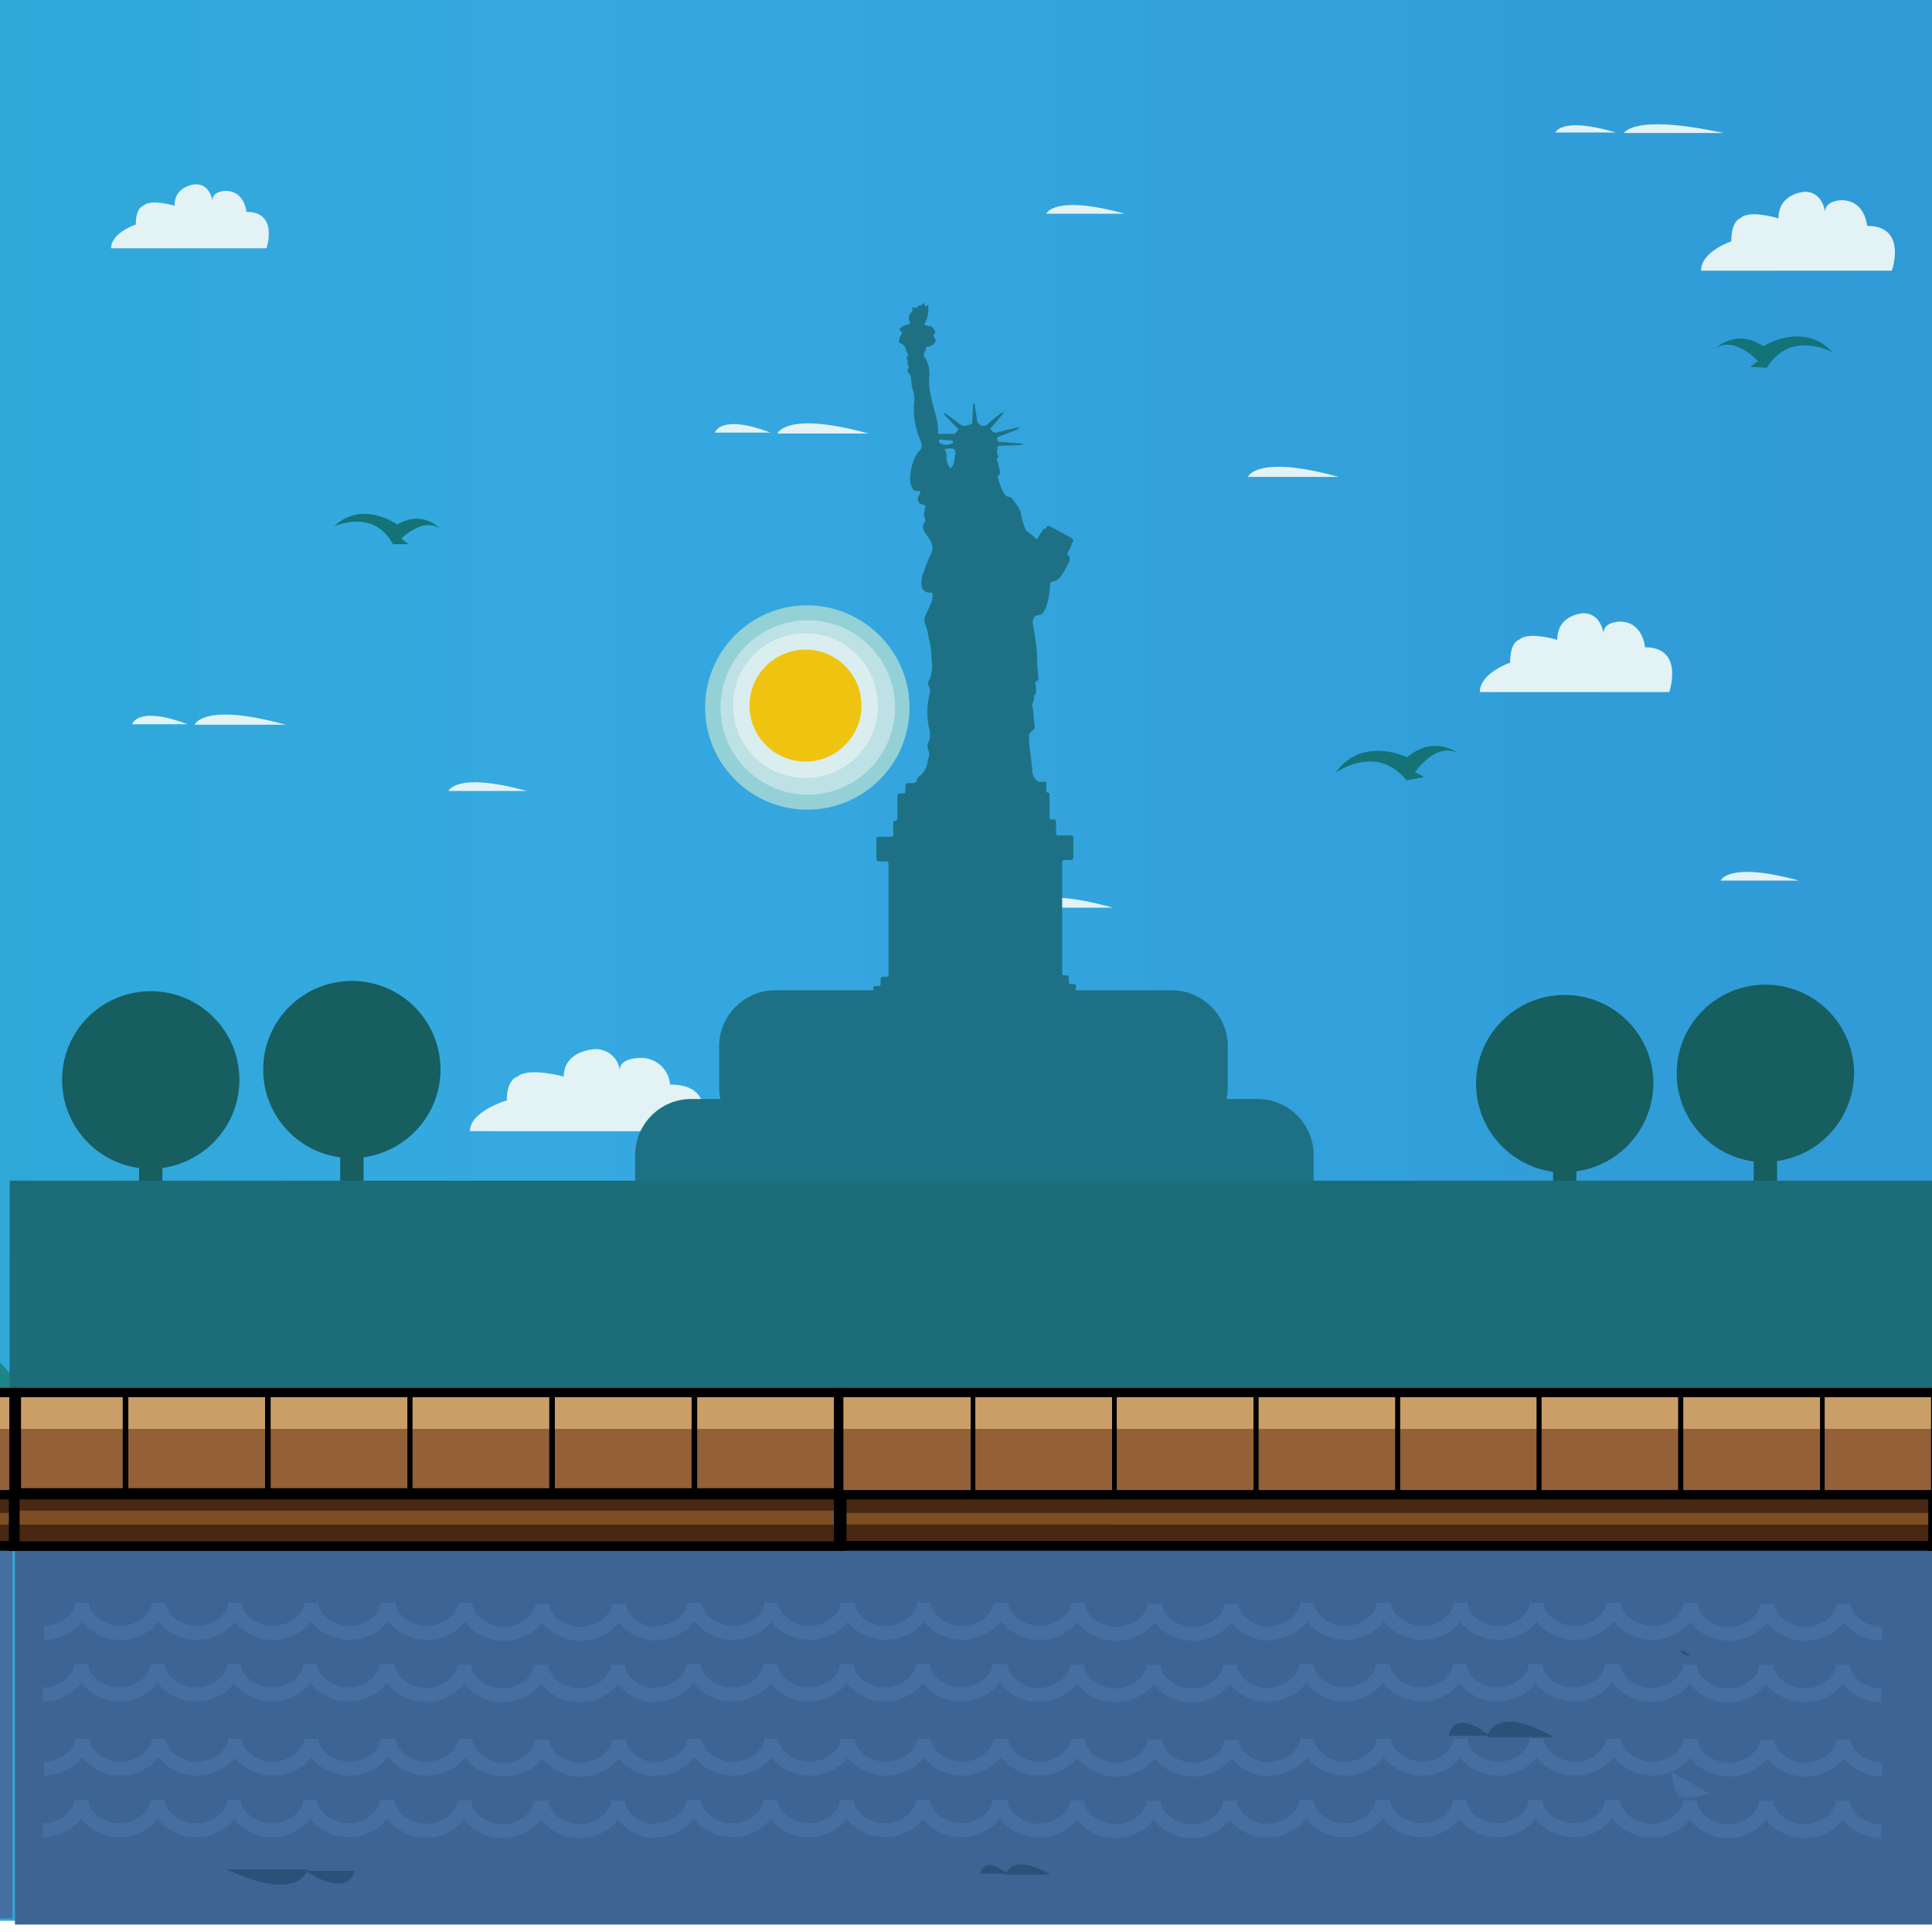 <?xml version="1.0" encoding="utf-8"?>
<!-- Generator: Adobe Illustrator 24.1.0, SVG Export Plug-In . SVG Version: 6.00 Build 0)  -->
<svg version="1.1" id="Capa_1" xmlns="http://www.w3.org/2000/svg" xmlns:xlink="http://www.w3.org/1999/xlink" x="0px" y="0px"
	 viewBox="0 0 414 414" style="enable-background:new 0 0 414 414;" xml:space="preserve">
<style type="text/css">
	.st0{clip-path:url(#SVGID_2_);}
	.st1{fill:url(#SVGID_3_);}
	.st2{fill:#1D8487;}
	.st3{fill:#93D1D7;}
	.st4{fill:#BEE1E5;}
	.st5{fill:#DBEEEF;}
	.st6{fill:#EFC411;}
	.st7{fill:#E3F2F4;}
	.st8{fill:#137376;}
	.st9{fill:#456FA1;}
	.st10{fill:#1E7185;}
	.st11{fill:#3D6492;}
	.st12{fill:none;stroke:#456FA1;stroke-width:3;stroke-miterlimit:10;}
	.st13{fill:#2A5177;}
	.st14{fill:#1B646C;}
	.st15{fill:#165E60;}
	.st16{fill:#1C6D7A;}
	.st17{fill:#BC8233;}
	.st18{fill:#30845A;}
	.st19{fill:#CA9E67;}
	.st20{fill:#936037;}
	.st21{fill:#7D4E24;}
	.st22{fill:#482812;}
	.st23{fill:none;stroke:#000000;stroke-width:2;stroke-miterlimit:10;}
	.st24{fill:#7D4E24;stroke:#000000;stroke-width:2;stroke-miterlimit:10;}
	.st25{fill:none;stroke:#000000;stroke-width:1.5;stroke-miterlimit:10;}
	.st26{fill:none;stroke:#000000;stroke-miterlimit:10;}
</style>
<g>
	<defs>
		<rect id="SVGID_1_" width="414" height="414"/>
	</defs>
	<clipPath id="SVGID_2_">
		<use xlink:href="#SVGID_1_"  style="overflow:visible;"/>
	</clipPath>
	<g class="st0">
		
			<linearGradient id="SVGID_3_" gradientUnits="userSpaceOnUse" x1="-825.05" y1="208.175" x2="3289.48" y2="208.175" gradientTransform="matrix(1 0 0 -1 0 414)">
			<stop  offset="0" style="stop-color:#00A19A"/>
			<stop  offset="0.23" style="stop-color:#36A9E1"/>
			<stop  offset="0.49" style="stop-color:#1D71B8"/>
			<stop  offset="0.72" style="stop-color:#2D3387"/>
			<stop  offset="1" style="stop-color:#29235C"/>
		</linearGradient>
		<rect x="-825" class="st1" width="4114.5" height="411.6"/>
		<path class="st2" d="M-79.6,298.4H5.7l-35.3-40.2c-4.2-4.5-11.2-4.7-15.7-0.5c-0.2,0.2-0.4,0.4-0.6,0.6L-79.6,298.4z"/>
		<path class="st3" d="M194.9,151.6c0,12.1-9.8,21.9-21.9,21.9s-21.9-9.8-21.9-21.9s9.8-21.9,21.9-21.9
			C185.1,129.8,194.9,139.6,194.9,151.6L194.9,151.6z"/>
		<path class="st4" d="M173.1,132.9c-10.3,0-18.7,8.4-18.7,18.7c0,10.3,8.4,18.7,18.7,18.7c10.3,0,18.7-8.4,18.7-18.7c0,0,0,0,0,0
			C191.8,141.3,183.4,132.9,173.1,132.9z"/>
		<path class="st5" d="M172.6,135.7c-8.6,0-15.5,6.9-15.5,15.5s6.9,15.5,15.5,15.5s15.5-6.9,15.5-15.5S181.2,135.7,172.6,135.7
			C172.6,135.7,172.6,135.7,172.6,135.7z"/>
		<path class="st6" d="M172.6,139.2c-6.6,0-12,5.4-12,12s5.4,12,12,12s12-5.4,12-12S179.3,139.2,172.6,139.2z"/>
		<path class="st7" d="M381,58h24.4c0,0,3.4-9.6-5.3-9.6c0,0-0.4-5.5-5.5-5.5c0,0-3.5,0-3.5,2.5c0,0-0.5-4.3-4.3-4.3
			c0,0-5.7,0.2-5.7,5.7c0,0-6.3-2-8.2,0c0,0-1.9,0.4-1.9,4.9c0,0-6.5,2.2-6.5,6.3L381,58z"/>
		<path class="st7" d="M333.4,148.3h24.3c0,0,3.3-9.6-5.2-9.6c0,0-0.4-5.5-5.4-5.5c0,0-3.5,0-3.5,2.5c0,0-0.5-4.3-4.3-4.3
			c0,0-5.6,0.2-5.6,5.7c0,0-6.2-1.9-8.2,0c0,0-1.9,0.4-1.9,4.9c0,0-6.5,2.2-6.5,6.3H333.4z"/>
		<path class="st7" d="M369.3,28.5c-19.3-4.2-21.3,0-21.3,0"/>
		<path class="st7" d="M346.3,28.4c-11.8-3.5-13,0-13,0"/>
		<path class="st8" d="M286.2,165.6c0,0,8.7-6.4,15.2,1.6l3.8-0.7l-2-1c0,0,4.4-6.6,9.2-4.1c0,0-5-4.1-10.9,0.9
			C301.5,162.2,291.8,157.6,286.2,165.6z"/>
		<path class="st8" d="M392.7,75.5c0,0-9-5-14.1,3.3l-3.6-0.2l1.7-1.2c0,0-5-5.6-9.1-2.7c0,0,4.3-4.5,10.3-0.5
			C377.8,74.2,386.5,68.7,392.7,75.5z"/>
		<path class="st7" d="M120.6,242.4H150c0,0,4.1-10-6.4-10c-0.3-3.4-3.2-5.9-6.6-5.7c0,0-4.2,0-4.2,2.6c-0.3-2.6-2.6-4.5-5.2-4.5
			c0,0-6.8,0.2-6.8,5.9c0,0-7.6-2.1-9.9,0c0,0-2.3,0.4-2.3,5.1c0,0-7.9,2.3-7.9,6.6L120.6,242.4z"/>
		<path class="st7" d="M37.2,53.2h19.9c0,0,2.7-7.8-4.3-7.8c0,0-0.3-4.5-4.5-4.5c0,0-2.8,0-2.8,2.1c0,0-0.4-3.5-3.5-3.5
			c0,0-4.6,0.1-4.6,4.6c0,0-5.1-1.6-6.7,0c0,0-1.6,0.3-1.6,4c0,0-5.3,1.8-5.3,5.1L37.2,53.2z"/>
		<path class="st7" d="M385.5,188.7c-15.2-4.2-16.8,0-16.8,0"/>
		<path class="st7" d="M241,45.8c-15.2-4.2-16.8,0-16.8,0"/>
		<path class="st7" d="M186.1,92.9c-17.7-4.9-19.5,0-19.5,0"/>
		<path class="st7" d="M165.1,92.7c-10.8-4.1-11.9,0-11.9,0"/>
		<path class="st7" d="M61.2,155.3c-17.7-4.9-19.5,0-19.5,0"/>
		<path class="st7" d="M40.2,155.2c-10.8-4.1-11.9,0-11.9,0"/>
		<path class="st7" d="M238.5,194.5c-17.7-4.9-19.5,0-19.5,0"/>
		<path class="st7" d="M286.9,102.2c-17.7-4.9-19.5,0-19.5,0"/>
		<path class="st7" d="M217.5,194.3c-10.8-4.1-11.9,0-11.9,0"/>
		<path class="st7" d="M112.9,169.5c-15.2-4.2-16.8,0-16.8,0"/>
		<path class="st8" d="M71.6,112.8c0,0,8.4-4,12.6,3.8h3.3l-1.5-1.2c0,0,4.8-4.8,8.4-2c0,0-3.6-4.3-9.3-1
			C85.2,112.4,77.6,107,71.6,112.8z"/>
		<rect x="-410.2" y="328.6" class="st9" width="412.9" height="82.5"/>
		<path class="st10" d="M230.6,212.1c-0.6,0.1-0.6,0.4-0.6,0.8s-0.1,0.6-0.5,0.5h-41.4c-0.2,0-0.4,0-0.5,0c-0.8-0.1-0.4-0.7-0.4-1.1
			s-0.3-0.9,0.4-1h0.1c1.1,0,1,0.1,1-1.1c0-0.9,0-0.9,0.9-0.9s0.8,0,0.8-0.8c0-2.7,0-5.5,0-8.2c0-4.9,0-9.9,0-14.8
			c0-0.9,0-0.9-0.9-0.9c-0.4,0-0.8,0-1.1,0s-0.6-0.2-0.6-0.6c0-1.4,0-2.7,0-4.1c0-0.4,0.1-0.6,0.6-0.6c0.8,0,1.6,0,2.4,0
			c0.5,0,0.7-0.1,0.6-0.6c0-0.7,0-1.4,0-2.2c0-0.3,0-0.6,0.4-0.6s0.5-0.2,0.5-0.6c0-1.6,0-3.1,0-4.6c0-0.5,0.2-0.7,0.7-0.7
			c0.2,0,0.3,0,0.5,0c0.4,0,0.6-0.1,0.5-0.5c0-0.1,0-0.2,0-0.3c0-1.4,0-1.4,1.4-1.4c0.6,0,1-0.1,1.1-0.8c0.1-0.3,0.3-0.6,0.6-0.7
			c1-0.8,1.6-2,1.7-3.3c0-0.1,0-0.1,0-0.2c0.4-0.7,0.4-1.6,0-2.4c-0.1-0.4-0.1-0.8,0.1-1.2c0.5-1.1,0.5-2.4,0.1-3.5
			c-0.4-2.2-0.4-4.4,0.1-6.6c0.3-0.7,0.2-1.5-0.1-2.2c-0.2-0.3-0.2-0.8,0.1-1.1c0.6-1.4,0.8-3,0.5-4.5c0-1.3-0.1-2.6-0.4-3.8
			c-0.4-1.2-0.3-2.5-0.9-3.6c-0.3-0.7-0.3-1.5,0.1-2.2c0.4-0.8,0.7-1.6,1.1-2.5c0.3-0.6,0.4-1.2,0.3-1.9c-0.1-0.3-0.1-0.4-0.4-0.3
			c-0.9,0.1-1.8-0.5-1.9-1.4c-0.2-0.9,0-1.8,0.3-2.7c0.5-1.5,1.1-3,1.8-4.5c0.3-0.6,0.3-1.4,0-2c-0.2-0.6-0.6-1.2-1-1.7
			c-0.3-0.4-0.6-0.9-0.8-1.4c-0.1-0.4,0-0.9,0.2-1.2c0.3-0.4,0.3-0.9,0.1-1.3c-0.3-0.5,0-1.1,0.1-1.7s0.2-0.9-0.6-1
			c-0.6-0.1-1-0.7-0.9-1.4c0-0.2,0.1-0.4,0.2-0.5l0.2-0.4c0.2-0.4,0.1-0.7-0.4-0.6c-0.8,0.1-1.1-0.2-1.4-1c-0.3-0.9-0.4-1.9-0.2-2.8
			c0.2-1.5,0.6-2.9,1.4-4.2c0-0.1,0.1-0.2,0.2-0.3c1.2-0.8,0.8-2,0.4-2.8c-1-2.5-1.5-5.3-1.2-8c0.1-0.9,0-1.8-0.3-2.6
			c-0.5-1.2,0-2.6-0.9-3.6c-0.3-0.3-0.3-0.8,0-1.1c0,0,0.1-0.1,0.1-0.2c-0.5-0.4-0.2-1.1-0.4-1.6c-0.1-0.2-0.2-0.4,0-0.6
			s0.2-0.5,0-0.8c-0.1-0.2-0.2-0.4-0.3-0.6c0-0.6-0.5-1.2-1.1-1.4c-0.5-0.2-0.4-0.8-0.2-1.2c0.1-0.3,0.3-0.5,0.4-0.8
			c0.1-0.2,0.1-0.4-0.1-0.6c-0.6-0.3-0.3-0.6,0-0.8c0.5-0.4,1-0.6,1.6-0.7c0.3-0.1,0.4-0.2,0.3-0.5c-0.4-0.7-0.3-1.6,0.3-2.1
			c0.4-0.4,0.2-0.7,0.1-1.2c0.2,0.3,0.7,0.4,1,0.2c0.1-0.1,0.1-0.1,0.2-0.2c0.3-0.3,0.8-0.2,1.2-0.6s0.3,0.2,0.3,0.3
			s0.2,0.4,0.5,0.1c0.1-0.1,0.1-0.2,0.2-0.1s0.1,0.2,0.1,0.3c0.1,1.2-0.1,2.4-0.7,3.5c-0.2,0.3-0.2,0.4,0.2,0.5s0.6,0.2,0.9,0.2
			c0.6,0.1,0.8,0.7,1.1,1.1c0.2,0.2-0.1,0.4-0.2,0.6c-0.2,0.1-0.2,0.4-0.1,0.6c0,0,0,0,0,0c0.2,0.3,0.6,0.7,0.3,1.1
			c-0.3,0.5-0.9,0.9-1.5,1c-0.4,0-0.6,0-0.5,0.5c0.1,0.2-0.1,0.3-0.2,0.5c-0.3,0.3-0.3,0.9-0.1,1.2c0.9,1.3,1.2,2.9,1,4.5
			c-0.1,1.3,0.1,2.7,0.4,4c0.4,2,1.1,3.8,1.4,5.8c0.1,0.6,0.2,1.2,0.1,1.8c0,0.3,0.1,0.4,0.4,0.4c0.9,0,1.9-0.1,2.8,0
			c0.6,0,0.8-0.5,1.1-0.9c0.1-0.2-0.1-0.3-0.3-0.5c-0.8-0.8-1.6-1.6-2.3-2.4c-0.2-0.2-0.4-0.3-0.4-0.7c0.4,0.1,0.7,0.4,1,0.6
			c0.8,0.6,1.6,1.2,2.4,1.8c0.3,0.3,0.8,0.5,1.3,0.3c1.5-0.4,1.3-0.1,1.4-1.7c0-0.9,0.1-1.8,0.1-2.6c0-0.2,0-0.4,0.2-0.4
			s0.2,0.2,0.2,0.4c0.2,1.1,0.3,2.2,0.5,3.3c0.2,0.7,0.9,1.2,1.6,1c0.2,0,0.4-0.1,0.5-0.2c0.9-0.8,1.8-1.6,2.8-2.3
			c0.2-0.2,0.5-0.4,0.8-0.5c-0.2,0.5-0.5,0.9-0.9,1.3c-0.5,0.6-1,1.2-1.5,1.8c-0.2,0.2-0.6,0.4-0.4,0.7s0.6,0.8,1.2,0.7
			c1.1-0.3,2.2-0.6,3.4-0.8c0.5-0.2,1-0.3,1.6-0.3c-0.3,0.3-0.8,0.6-1.2,0.7c-1,0.4-2.1,0.8-3.1,1.2c-0.3,0.1-0.6,0.2-0.5,0.7
			s0.4,0.4,0.7,0.5c1.3,0.1,2.7,0.2,4,0.3c0.3,0,0.6,0,0.8,0.2c-0.3,0.1-0.6,0.2-0.9,0.2l-3.9,0.1c-0.4,0-0.7,0-0.7,0.7
			s-0.2,1,0.2,1.5c0.1,0.1,0.1,0.3,0,0.3c-0.5,0.3-0.2,0.6-0.1,1c0.1,0.6,0.3,1.1,0.4,1.6s0.2,1-0.3,1.3c-0.2,0.2-0.1,0.4,0,0.6
			c0.2,0.9,0.5,1.7,0.9,2.6c0.3,0.6,0.6,1.3,1.5,1.4c0.2,0,0.5,0.2,0.6,0.4c0.8,1,1.7,2,1.9,3.3c0.2,1.1,0.5,2.3,1,3.3
			c0.1,0.2,0.1,0.4,0.3,0.4c0.7,0.4,1.3,0.9,1.8,1.5c0.2,0.2,0.4,0.1,0.5-0.2c0.2-0.4,0.5-0.8,0.8-1.2s0.3-0.8,0.8-0.7
			c0.1,0,0.2-0.1,0.2-0.2c0.2-0.6,0.6-0.4,1-0.2c1.4,0.7,2.7,1.5,4.1,2.2c0.2,0.1,0.4,0.3,0.6,0.5c0.1,0.1,0.2,0.2,0.1,0.3
			c-0.5,0.7-0.5,1.6-1.1,2.3c-0.2,0.2-0.2,0.6,0,0.8c0,0,0,0,0,0c0.4,0.4,0.5,1.1,0.1,1.6c-0.5,1-1,1.9-1.6,2.8
			c-0.4,0.6-1,1.1-1.7,1.2c-0.6,0.1-0.7,0.4-0.7,0.9c-0.1,1.6-0.3,3.2-0.9,4.7c-0.2,0.5-0.4,0.9-0.8,1.3c-0.2,0.2-0.5,0.3-0.7,0.3
			c-0.7,0-1.3,0.6-1.3,1.4c0,0.1,0,0.2,0,0.3c0.3,1.8,0.6,3.6,0.8,5.4c0,0.3,0.1,0.6,0.1,0.8c0,1.8,0.1,3.6,0.3,5.4
			c0,0.4,0,0.7-0.4,0.9c-0.3,0.1-0.3,0.4-0.2,0.6c0,0.4,0.1,0.8,0.1,1.2s0.1,0.9-0.4,1.2c-0.1,0-0.2,0.2-0.1,0.2
			c0.4,0.8-0.5,1.4-0.3,2.2c0.2,0.8,0.3,1.5,0.3,2.3c0.1,0.6,0.1,1.2,0.2,1.8c0.1,0.4-0.1,0.9-0.5,1.1c-0.5,0.3-0.8,0.8-0.7,1.4
			c0,2,0.4,4,0.6,6c0.1,0.4,0.1,0.8,0.1,1.2c0,0.8,0.4,1.6,1,2.1c0.4,0.4,1,0.2,1.5,0.2s0.5,0.1,0.5,0.4s0,0.7,0,1.1
			s-0.1,0.8,0.5,0.9c0.3,0.1,0.2,0.4,0.2,0.6c0,1.5,0,3,0,4.4c0,0.5,0.1,0.8,0.7,0.7s0.7,0.2,0.7,0.7c0,0.7,0,1.4,0,2.2
			c0,0.4,0.1,0.5,0.5,0.5c0.9,0,1.8,0,2.6,0c0.4,0,0.6,0.1,0.6,0.6c0,1.4,0,2.7,0,4.1c0,0.4-0.2,0.6-0.6,0.6s-0.7,0-1.1,0
			c-0.5-0.1-0.7,0.1-0.7,0.7c0,1.8,0,3.6,0,5.4v17.8c0,0.8,0,0.8,0.8,0.8c0.5,0,0.7,0.2,0.6,0.6c0,0.1,0,0.1,0,0.2
			c0,1.1,0,1.1,1.1,1.1c0.3,0,0.5,0,0.5,0.4S230.3,212,230.6,212.1z M202.8,97.9c0,0.7,0.2,1.5,0.6,2.1c0.2,0.4,0.3,0.4,0.6,0
			c0.6-0.8,0.5-1.8,0.7-2.7c0.1-0.3,0-1.1-0.7-1.2c-0.4,0-0.9,0-1.3,0.1c-0.4,0-0.4,0.2-0.1,0.4C202.8,97,202.9,97.4,202.8,97.9z
			 M201.5,94.2c-0.1,0-0.3-0.1-0.3,0.1c0,0.2,0,0.5,0.2,0.6c0.8,0.7,1.7,0.4,2.5,0.2c0.2,0,0.3-0.2,0.3-0.4c0-0.2-0.2-0.3-0.4-0.3
			L201.5,94.2z"/>
		<path class="st10" d="M166.1,212.2h85c6.6,0,12,5.4,12,12v8.8c0,6.6-5.4,12-12,12h-85c-6.6,0-12-5.4-12-12v-8.8
			C154.1,217.6,159.5,212.2,166.1,212.2z"/>
		<path class="st10" d="M148.1,235.5h121.4c6.6,0,12,5.4,12,12v8.8c0,6.6-5.4,12-12,12H148.1c-6.6,0-12-5.4-12-12v-8.8
			C136.1,240.9,141.5,235.5,148.1,235.5z"/>
		<rect x="3.2" y="329.3" class="st11" width="412.6" height="83.1"/>
		<path class="st12" d="M17.6,343.5c0,3-3.7,6.4-8.2,6.4"/>
		<path class="st12" d="M34,343.5c0,3-3.7,6.4-8.2,6.4s-8.2-3.3-8.2-6.4"/>
		<path class="st12" d="M50.4,343.5c0,3-3.7,6.4-8.2,6.4s-8.2-3.3-8.2-6.4"/>
		<path class="st12" d="M66.7,343.5c0,3-3.7,6.4-8.2,6.4s-8.2-3.3-8.2-6.4"/>
		<path class="st12" d="M83.1,343.5c0,3-3.7,6.4-8.2,6.4s-8.2-3.3-8.2-6.4"/>
		<path class="st12" d="M99.7,343.5c0,3-3.7,6.4-8.2,6.4s-8.2-3.3-8.2-6.4"/>
		<path class="st12" d="M116.2,343.7c0,3-3.7,6.4-8.2,6.4s-8.2-3.3-8.2-6.4"/>
		<path class="st12" d="M132.6,343.7c0,3-3.7,6.4-8.2,6.4s-8.2-3.3-8.2-6.4"/>
		<path class="st12" d="M132.6,343.7c0,3,3.7,6.4,8.2,6.4"/>
		<path class="st12" d="M17.4,356.6c0,3.1-3.7,6.5-8.2,6.5"/>
		<path class="st12" d="M33.8,356.6c0,3.1-3.7,6.5-8.2,6.5s-8.2-3.4-8.2-6.5"/>
		<path class="st12" d="M50.2,356.6c0,3.1-3.7,6.5-8.2,6.5s-8.2-3.4-8.2-6.5"/>
		<path class="st12" d="M66.5,356.6c0,3.1-3.7,6.5-8.2,6.5s-8.2-3.4-8.2-6.5"/>
		<path class="st12" d="M82.9,356.6c0,3.1-3.7,6.5-8.2,6.5s-8.2-3.4-8.2-6.5"/>
		<path class="st12" d="M99.5,356.7c0,3.1-3.7,6.5-8.2,6.5s-8.2-3.4-8.2-6.5"/>
		<path class="st12" d="M115.9,356.8c0,3.1-3.7,6.5-8.2,6.5s-8.2-3.4-8.2-6.5"/>
		<path class="st12" d="M132.4,356.8c0,3.1-3.7,6.5-8.2,6.5s-8.2-3.4-8.2-6.5"/>
		<path class="st12" d="M132.4,356.8c0,3.1,3.7,6.5,8.2,6.5"/>
		<path class="st12" d="M148.8,343.5c0,3-3.7,6.4-8.2,6.4"/>
		<path class="st12" d="M165.3,343.5c0,3-3.7,6.4-8.2,6.4s-8.2-3.3-8.2-6.4"/>
		<path class="st12" d="M181.7,343.5c0,3-3.7,6.4-8.2,6.4s-8.2-3.3-8.2-6.4"/>
		<path class="st12" d="M198,343.5c0,3-3.7,6.4-8.2,6.4s-8.2-3.3-8.2-6.4"/>
		<path class="st12" d="M214.4,343.5c0,3-3.7,6.4-8.2,6.4s-8.2-3.3-8.2-6.4"/>
		<path class="st12" d="M231,343.5c0,3-3.7,6.4-8.2,6.4s-8.2-3.3-8.2-6.4"/>
		<path class="st12" d="M247.4,343.7c0,3-3.7,6.4-8.2,6.4s-8.2-3.3-8.2-6.4"/>
		<path class="st12" d="M263.9,343.7c0,3-3.7,6.4-8.2,6.4s-8.2-3.3-8.2-6.4"/>
		<path class="st12" d="M263.9,343.7c0,3,3.7,6.4,8.2,6.4"/>
		<path class="st12" d="M148.6,356.6c0,3.1-3.7,6.5-8.2,6.5"/>
		<path class="st12" d="M165.1,356.6c0,3.1-3.7,6.5-8.2,6.5s-8.2-3.4-8.2-6.5"/>
		<path class="st12" d="M181.5,356.6c0,3.1-3.7,6.5-8.2,6.5s-8.2-3.4-8.2-6.5"/>
		<path class="st12" d="M197.8,356.6c0,3.1-3.7,6.5-8.2,6.5s-8.2-3.4-8.2-6.5"/>
		<path class="st12" d="M214.2,356.6c0,3.1-3.7,6.5-8.2,6.5s-8.2-3.4-8.2-6.5"/>
		<path class="st12" d="M230.8,356.7c0,3.1-3.7,6.5-8.2,6.5s-8.2-3.4-8.2-6.5"/>
		<path class="st12" d="M247.2,356.8c0,3.1-3.7,6.5-8.2,6.5s-8.2-3.4-8.2-6.5"/>
		<path class="st12" d="M263.6,356.8c0,3.1-3.7,6.5-8.2,6.5s-8.2-3.4-8.2-6.5"/>
		<path class="st12" d="M263.6,356.8c0,3.1,3.7,6.5,8.2,6.5"/>
		<path class="st12" d="M280.1,343.5c0,3-3.7,6.4-8.2,6.4"/>
		<path class="st12" d="M296.5,343.5c0,3-3.7,6.4-8.2,6.4s-8.2-3.3-8.2-6.4"/>
		<path class="st12" d="M313,343.5c0,3-3.7,6.4-8.2,6.4s-8.2-3.3-8.2-6.4"/>
		<path class="st12" d="M329.3,343.5c0,3-3.7,6.4-8.2,6.4s-8.2-3.3-8.2-6.4"/>
		<path class="st12" d="M345.7,343.5c0,3-3.7,6.4-8.2,6.4s-8.2-3.3-8.2-6.4"/>
		<path class="st12" d="M362.3,343.5c0,3-3.7,6.4-8.2,6.4s-8.2-3.3-8.2-6.4"/>
		<path class="st12" d="M378.7,343.7c0,3-3.7,6.4-8.2,6.4s-8.2-3.3-8.2-6.4"/>
		<path class="st12" d="M395.1,343.7c0,3-3.7,6.4-8.2,6.4s-8.2-3.3-8.2-6.4"/>
		<path class="st12" d="M395.1,343.7c0,3,3.7,6.4,8.2,6.4"/>
		<path class="st12" d="M279.9,356.6c0,3.1-3.7,6.5-8.2,6.5"/>
		<path class="st12" d="M296.3,356.6c0,3.1-3.7,6.5-8.2,6.5s-8.2-3.4-8.2-6.5"/>
		<path class="st12" d="M312.8,356.6c0,3.1-3.7,6.5-8.2,6.5s-8.2-3.4-8.2-6.5"/>
		<path class="st12" d="M329.1,356.6c0,3.1-3.7,6.5-8.2,6.5s-8.2-3.4-8.2-6.5"/>
		<path class="st12" d="M345.4,356.6c0,3.1-3.7,6.5-8.2,6.5s-8.2-3.4-8.2-6.5"/>
		<path class="st12" d="M362.1,356.7c0,3.1-3.7,6.5-8.2,6.5s-8.2-3.4-8.2-6.5"/>
		<path class="st12" d="M378.5,356.8c0,3.1-3.7,6.5-8.2,6.5s-8.2-3.4-8.2-6.5"/>
		<path class="st12" d="M394.9,356.8c0,3.1-3.7,6.5-8.2,6.5s-8.2-3.4-8.2-6.5"/>
		<path class="st12" d="M394.9,356.8c0,3.1,3.7,6.5,8.2,6.5"/>
		<path class="st13" d="M48.6,400.6c15.7,7.3,17.3,0,17.3,0"/>
		<path class="st13" d="M65.4,400.9c9.6,6.1,10.6,0,10.6,0"/>
		<path class="st13" d="M332.8,372.2c-12.8-7.3-14.1,0-14.1,0"/>
		<path class="st13" d="M319.1,371.9c-7.8-6.1-8.6,0-8.6,0"/>
		<path class="st13" d="M332.8,372.2c-12.8-7.3-14.1,0-14.1,0"/>
		<path class="st13" d="M319.1,371.9c-7.8-6.1-8.6,0-8.6,0"/>
		<path class="st13" d="M225.1,401.7c-8.7-4.9-9.6,0-9.6,0"/>
		<path class="st13" d="M215.9,401.5c-5.3-4.1-5.8,0-5.8,0"/>
		<path class="st13" d="M360.1,353.4l2.1,1.2C361.2,354.8,360.3,354.6,360.1,353.4z"/>
		<path class="st12" d="M17.6,372.6c0,3-3.7,6.4-8.2,6.4"/>
		<path class="st12" d="M34,372.6c0,3-3.7,6.4-8.2,6.4s-8.2-3.3-8.2-6.4"/>
		<path class="st12" d="M50.4,372.6c0,3-3.7,6.4-8.2,6.4s-8.2-3.3-8.2-6.4"/>
		<path class="st12" d="M66.7,372.6c0,3-3.7,6.4-8.2,6.4s-8.2-3.3-8.2-6.4"/>
		<path class="st12" d="M83.1,372.6c0,3-3.7,6.4-8.2,6.4s-8.2-3.3-8.2-6.4"/>
		<path class="st12" d="M99.7,372.6c0,3-3.7,6.4-8.2,6.4s-8.2-3.3-8.2-6.4"/>
		<path class="st12" d="M116.2,372.8c0,3-3.7,6.4-8.2,6.4s-8.2-3.3-8.2-6.4"/>
		<path class="st12" d="M132.6,372.8c0,3-3.7,6.4-8.2,6.4s-8.2-3.3-8.2-6.4"/>
		<path class="st12" d="M132.6,372.8c0,3,3.7,6.4,8.2,6.4"/>
		<path class="st12" d="M17.4,385.7c0,3.1-3.7,6.5-8.2,6.5"/>
		<path class="st12" d="M33.8,385.7c0,3.1-3.7,6.5-8.2,6.5s-8.2-3.4-8.2-6.5"/>
		<path class="st12" d="M50.2,385.7c0,3.1-3.7,6.5-8.2,6.5s-8.2-3.4-8.2-6.5"/>
		<path class="st12" d="M66.5,385.7c0,3.1-3.7,6.5-8.2,6.5s-8.2-3.4-8.2-6.5"/>
		<path class="st12" d="M82.9,385.7c0,3.1-3.7,6.5-8.2,6.5s-8.2-3.4-8.2-6.5"/>
		<path class="st12" d="M99.5,385.8c0,3.1-3.7,6.5-8.2,6.5s-8.2-3.4-8.2-6.5"/>
		<path class="st12" d="M115.9,385.9c0,3.1-3.7,6.5-8.2,6.5s-8.2-3.4-8.2-6.5"/>
		<path class="st12" d="M132.4,385.9c0,3.1-3.7,6.5-8.2,6.5s-8.2-3.4-8.2-6.5"/>
		<path class="st12" d="M132.4,385.9c0,3.1,3.7,6.5,8.2,6.5"/>
		<path class="st12" d="M148.8,372.6c0,3-3.7,6.4-8.2,6.4"/>
		<path class="st12" d="M165.3,372.6c0,3-3.7,6.4-8.2,6.4s-8.2-3.3-8.2-6.4"/>
		<path class="st12" d="M181.7,372.6c0,3-3.7,6.4-8.2,6.4s-8.2-3.3-8.2-6.4"/>
		<path class="st12" d="M198,372.6c0,3-3.7,6.4-8.2,6.4s-8.2-3.3-8.2-6.4"/>
		<path class="st12" d="M214.4,372.6c0,3-3.7,6.4-8.2,6.4s-8.2-3.3-8.2-6.4"/>
		<path class="st12" d="M231,372.6c0,3-3.7,6.4-8.2,6.4s-8.2-3.3-8.2-6.4"/>
		<path class="st12" d="M247.4,372.8c0,3-3.7,6.4-8.2,6.4s-8.2-3.3-8.2-6.4"/>
		<path class="st12" d="M263.9,372.8c0,3-3.7,6.4-8.2,6.4s-8.2-3.3-8.2-6.4"/>
		<path class="st12" d="M263.9,372.8c0,3,3.7,6.4,8.2,6.4"/>
		<path class="st12" d="M148.6,385.7c0,3.1-3.7,6.5-8.2,6.5"/>
		<path class="st12" d="M165.1,385.7c0,3.1-3.7,6.5-8.2,6.5s-8.2-3.4-8.2-6.5"/>
		<path class="st12" d="M181.5,385.7c0,3.1-3.7,6.5-8.2,6.5s-8.2-3.4-8.2-6.5"/>
		<path class="st12" d="M197.8,385.7c0,3.1-3.7,6.5-8.2,6.5s-8.2-3.4-8.2-6.5"/>
		<path class="st12" d="M214.2,385.7c0,3.1-3.7,6.5-8.2,6.5s-8.2-3.4-8.2-6.5"/>
		<path class="st12" d="M230.8,385.8c0,3.1-3.7,6.5-8.2,6.5s-8.2-3.4-8.2-6.5"/>
		<path class="st12" d="M247.2,385.9c0,3.1-3.7,6.5-8.2,6.5s-8.2-3.4-8.2-6.5"/>
		<path class="st12" d="M263.6,385.9c0,3.1-3.7,6.5-8.2,6.5s-8.2-3.4-8.2-6.5"/>
		<path class="st12" d="M263.6,385.9c0,3.1,3.7,6.5,8.2,6.5"/>
		<path class="st12" d="M280.1,372.6c0,3-3.7,6.4-8.2,6.4"/>
		<path class="st12" d="M296.5,372.6c0,3-3.7,6.4-8.2,6.4s-8.2-3.3-8.2-6.4"/>
		<path class="st12" d="M313,372.6c0,3-3.7,6.4-8.2,6.4s-8.2-3.3-8.2-6.4"/>
		<path class="st12" d="M329.3,372.6c0,3-3.7,6.4-8.2,6.4s-8.2-3.3-8.2-6.4"/>
		<path class="st12" d="M345.7,372.6c0,3-3.7,6.4-8.2,6.4s-8.2-3.3-8.2-6.4"/>
		<path class="st12" d="M362.3,372.6c0,3-3.7,6.4-8.2,6.4s-8.2-3.3-8.2-6.4"/>
		<path class="st12" d="M378.7,372.8c0,3-3.7,6.4-8.2,6.4s-8.2-3.3-8.2-6.4"/>
		<path class="st12" d="M395.1,372.8c0,3-3.7,6.4-8.2,6.4s-8.2-3.3-8.2-6.4"/>
		<path class="st12" d="M395.1,372.8c0,3,3.7,6.4,8.2,6.4"/>
		<path class="st12" d="M279.9,385.7c0,3.1-3.7,6.5-8.2,6.5"/>
		<path class="st12" d="M296.3,385.7c0,3.1-3.7,6.5-8.2,6.5s-8.2-3.4-8.2-6.5"/>
		<path class="st12" d="M312.8,385.7c0,3.1-3.7,6.5-8.2,6.5s-8.2-3.4-8.2-6.5"/>
		<path class="st12" d="M329.1,385.7c0,3.1-3.7,6.5-8.2,6.5s-8.2-3.4-8.2-6.5"/>
		<path class="st12" d="M345.4,385.7c0,3.1-3.7,6.5-8.2,6.5s-8.2-3.4-8.2-6.5"/>
		<path class="st12" d="M362.1,385.8c0,3.1-3.7,6.5-8.2,6.5s-8.2-3.4-8.2-6.5"/>
		<path class="st12" d="M378.5,385.9c0,3.1-3.7,6.5-8.2,6.5s-8.2-3.4-8.2-6.5"/>
		<path class="st12" d="M394.9,385.9c0,3.1-3.7,6.5-8.2,6.5s-8.2-3.4-8.2-6.5"/>
		<path class="st12" d="M394.9,385.9c0,3.1,3.7,6.5,8.2,6.5"/>
		<path class="st12" d="M360.1,382.5l2.1,1.2C361.2,383.9,360.3,383.8,360.1,382.5z"/>
		<rect x="2.1" y="268.1" class="st14" width="412.1" height="50.1"/>
		<path class="st15" d="M51.3,231.4c0-10.5-8.5-19-19-19s-19,8.5-19,19c0,9.6,7.1,17.6,16.5,18.9v48.7h5v-48.7
			C44.3,248.9,51.3,240.9,51.3,231.4z"/>
		<path class="st15" d="M94.4,229.2c0-10.5-8.5-19-19-19s-19,8.5-19,19c0,9.5,7.1,17.6,16.5,18.8v60.3h5V248
			C87.3,246.7,94.4,238.7,94.4,229.2z"/>
		<path class="st15" d="M354.3,232.2c0-10.5-8.5-19-19-19s-19,8.5-19,19c0,9.6,7.1,17.6,16.5,18.9v48.7h5V251
			C347.2,249.7,354.2,241.7,354.3,232.2z"/>
		<path class="st15" d="M397.3,230c0-10.5-8.5-19-19-19c-10.5,0-19,8.5-19,19c0,9.6,7.1,17.6,16.5,18.9v60.3h5v-60.4
			C390.2,247.5,397.2,239.5,397.3,230z"/>
		<rect x="2.1" y="253" class="st16" width="412.1" height="50.1"/>
		<path class="st17" d="M413.9,298.4h228.7L533.8,156.7c-3.2-4.2-9.1-4.9-13.3-1.8c-0.7,0.5-1.3,1.2-1.9,1.9L413.9,298.4z"/>
		<rect x="-409.2" y="314" class="st18" width="412.9" height="9.7"/>
		<polygon class="st19" points="-232.1,298.4 -408,298.4 -408,309.4 -232.1,309.4 3.2,309.4 3.2,298.4 		"/>
		<polygon class="st20" points="-232.3,306.2 -232.4,306.2 -408.2,306.2 -408.2,320.3 -232.4,320.3 -232.3,320.3 3,320.3 3,306.2 		
			"/>
		<rect x="-231.7" y="320.3" class="st21" width="235.4" height="11"/>
		<rect x="-232.1" y="320.5" class="st22" width="235.4" height="3.7"/>
		<rect x="-232.2" y="326.7" class="st22" width="235.4" height="4.2"/>
		<rect x="-231.7" y="320.3" class="st23" width="234.7" height="11"/>
		<rect x="-232.4" y="298.4" class="st23" width="235.4" height="32.8"/>
		<rect x="2.9" y="314" class="st18" width="412.9" height="9.7"/>
		<rect x="2.9" y="320.3" class="st24" width="176.9" height="11"/>
		<line class="st25" x1="36" y1="306.2" x2="16.5" y2="306.2"/>
		<rect x="3.2" y="320.3" class="st22" width="176.8" height="3.4"/>
		<line class="st25" x1="49.1" y1="306.2" x2="41.2" y2="306.2"/>
		<polygon class="st19" points="180,298.4 4.1,298.4 4.1,309.4 180,309.4 415.4,309.4 415.4,298.4 		"/>
		<polygon class="st20" points="179.8,306.2 179.7,306.2 3.9,306.2 3.9,320.3 179.7,320.3 179.8,320.3 415.1,320.3 415.1,306.2 		
			"/>
		<rect x="180.4" y="320.3" class="st21" width="235.4" height="11"/>
		<rect x="180" y="320.5" class="st22" width="235.4" height="3.7"/>
		<rect x="179.9" y="326.7" class="st22" width="235.4" height="4.2"/>
		<rect x="3.4" y="326.7" class="st22" width="235.4" height="4.2"/>
		<rect x="180.4" y="320.3" class="st23" width="234.7" height="11"/>
		<rect x="3.5" y="298.4" class="st23" width="176.2" height="21.5"/>
		<rect x="208.5" y="298.4" class="st26" width="30.3" height="21.9"/>
		<rect x="148.9" y="298.4" class="st26" width="30.3" height="21.9"/>
		<rect x="118.4" y="298.4" class="st26" width="30.3" height="21.9"/>
		<rect x="87.9" y="298.4" class="st26" width="30.3" height="21.9"/>
		<rect x="57.5" y="298.4" class="st26" width="30.3" height="21.9"/>
		<rect x="27" y="298.4" class="st26" width="30.3" height="21.9"/>
		<rect x="3.9" y="298.4" class="st26" width="22.9" height="21.9"/>
		<rect x="269.2" y="298.5" class="st26" width="30.3" height="21.9"/>
		<rect x="238.8" y="298.4" class="st26" width="30.3" height="21.9"/>
		<rect x="299.5" y="298.5" class="st26" width="30.3" height="21.9"/>
		<rect x="329.8" y="298.5" class="st26" width="30.3" height="21.9"/>
		<rect x="360.2" y="298.4" class="st26" width="30.3" height="21.9"/>
		<rect x="179.7" y="298.4" class="st23" width="235.4" height="32.8"/>
		<rect x="3.2" y="320.3" class="st23" width="176.8" height="11"/>
		<rect x="414.2" y="320.3" class="st24" width="176.9" height="11"/>
		<rect x="414.8" y="298.4" class="st23" width="176.2" height="21.5"/>
		<rect x="414.5" y="320.3" class="st23" width="176.8" height="11"/>
	</g>
</g>
</svg>
